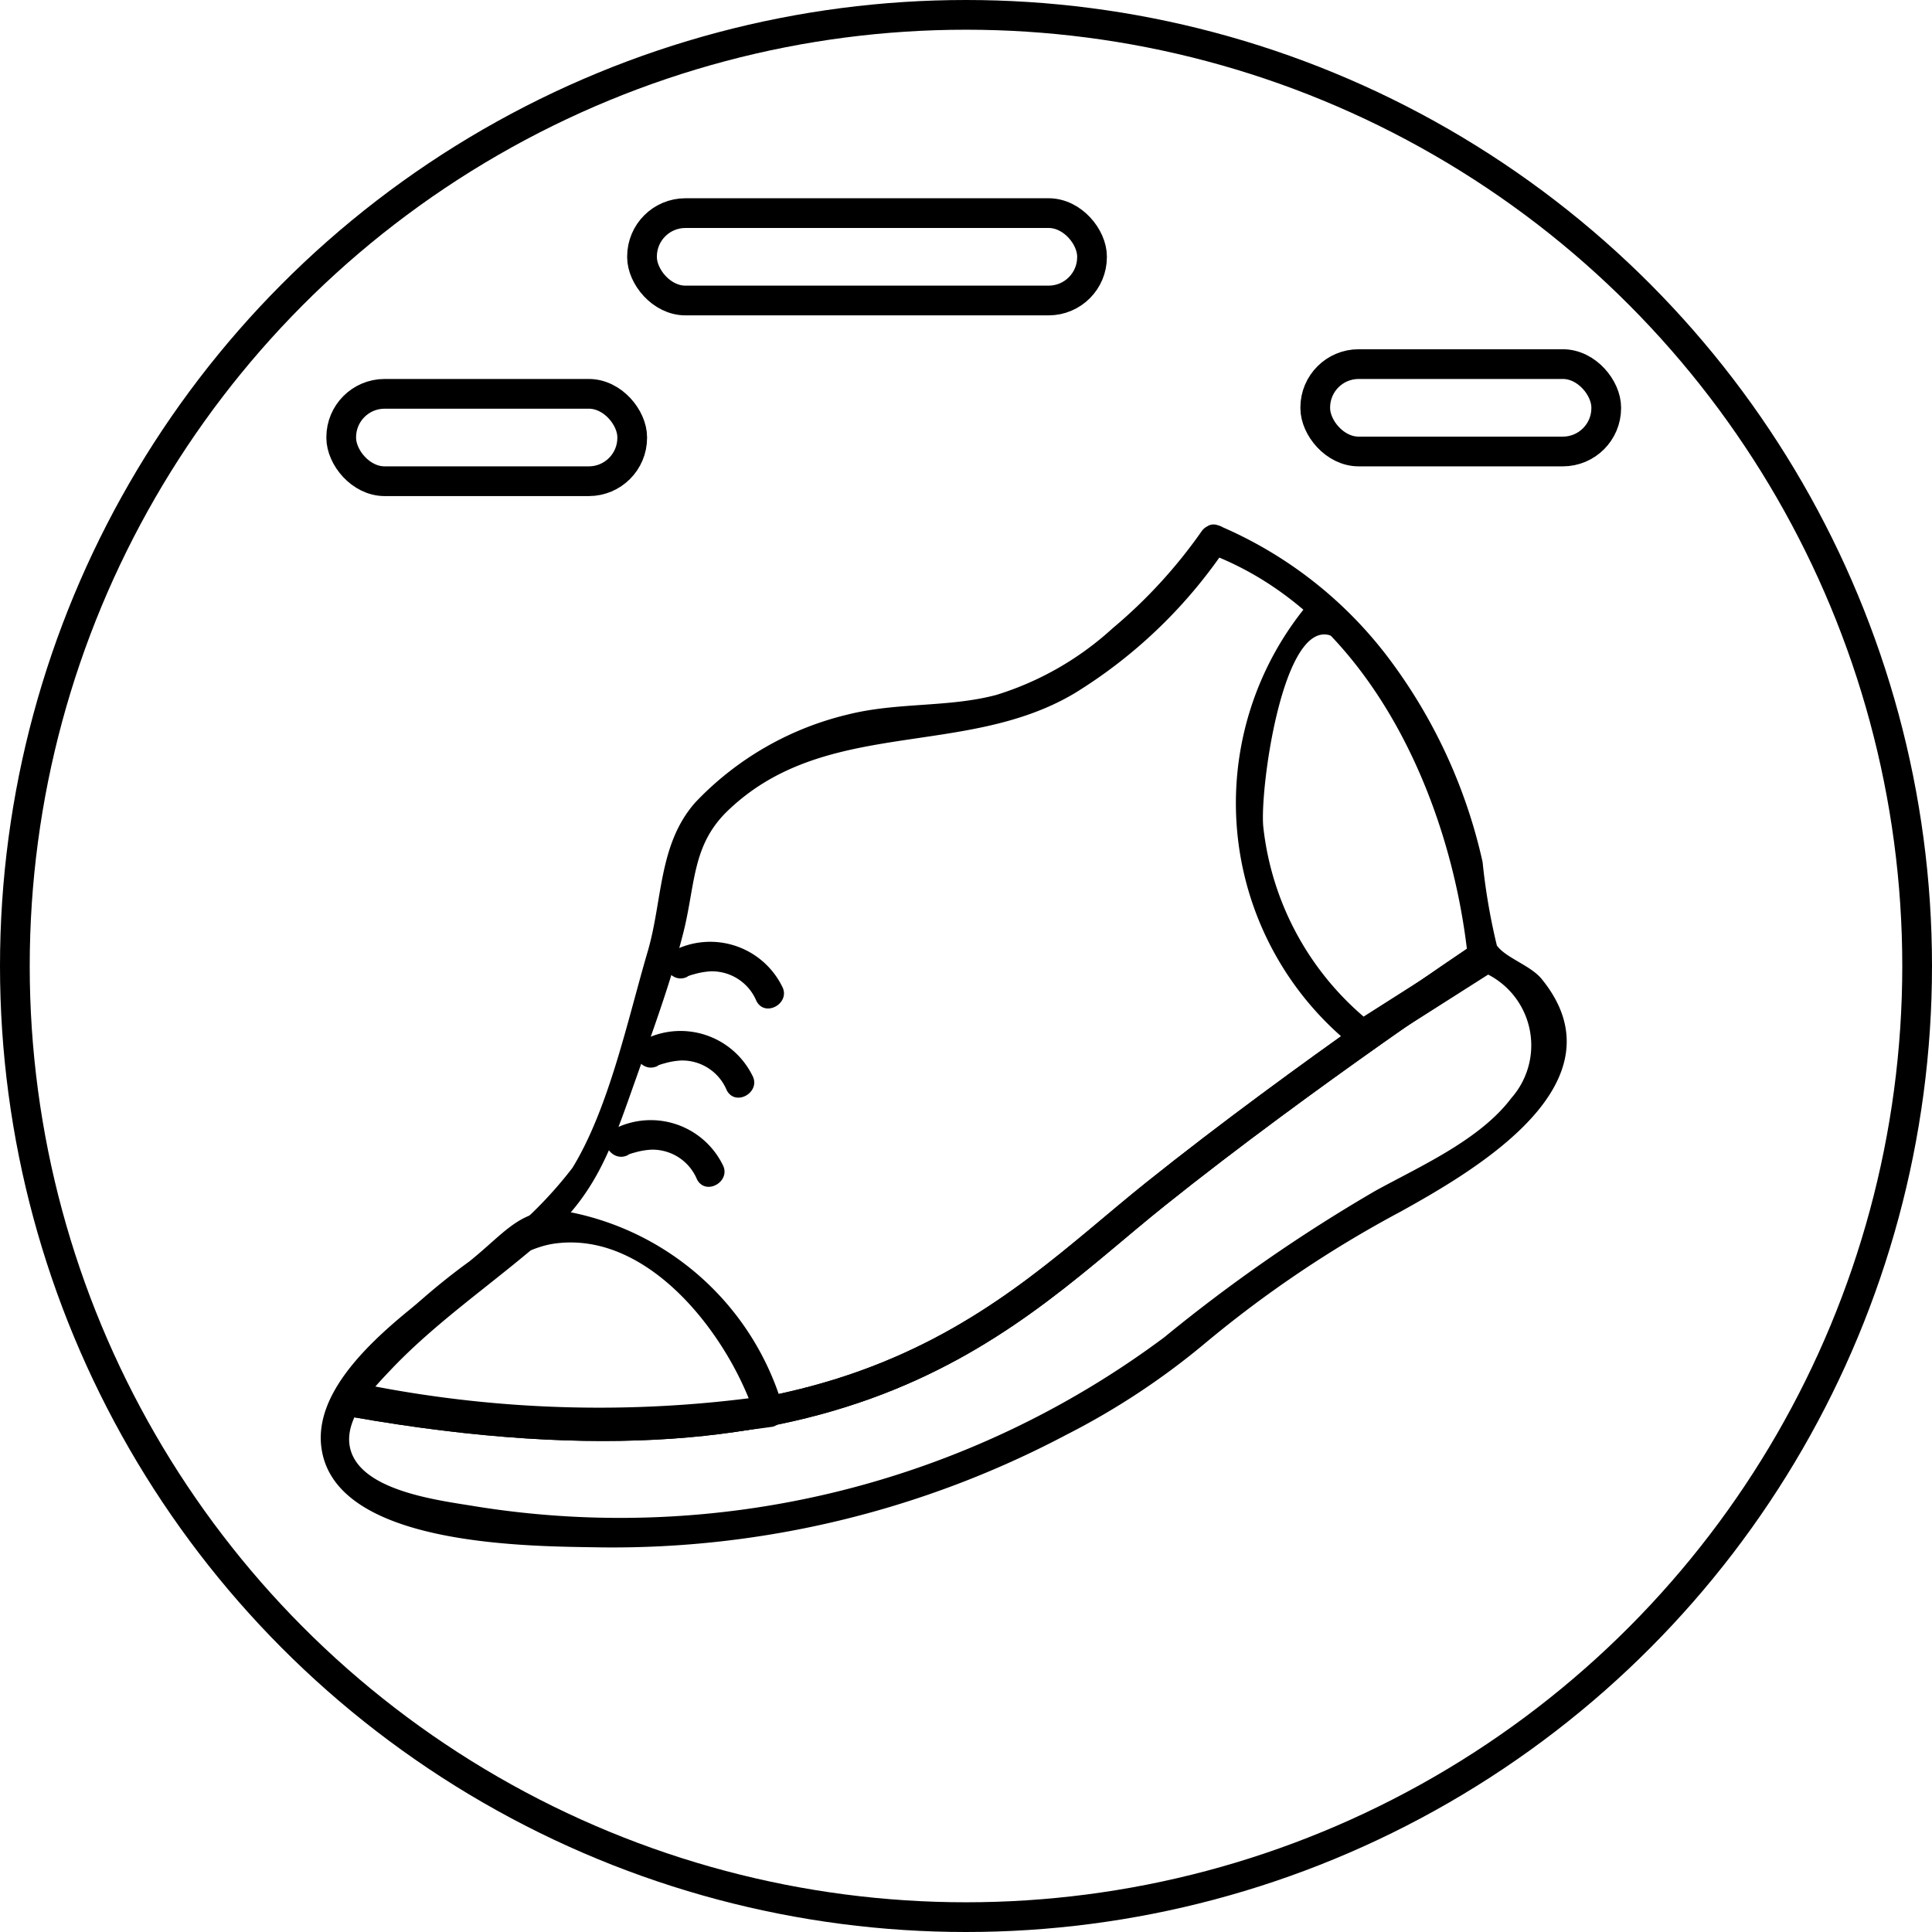<svg xmlns="http://www.w3.org/2000/svg" viewBox="0 0 65 65"><defs><style>.cls-1{fill:none;stroke:#000;stroke-miterlimit:10;}</style></defs><title>Asset 11</title><g id="Layer_2" data-name="Layer 2"><g id="Слой_1" data-name="Слой 1"><circle class="cls-1" cx="32.5" cy="32.5" r="32"/><path d="M40.75,18.65c5.34,2.06,8.06,8.24,8.63,13.52a.53.53,0,0,0,.37.48,2.68,2.68,0,0,1,1.1,4.29c-1.06,1.41-3.06,2.29-4.57,3.12A54.13,54.13,0,0,0,39.16,45,30.63,30.63,0,0,1,16,50.68c-1.14-.19-3.58-.47-4.14-1.72-.48-1.08.67-2.22,1.34-2.93,1.58-1.65,3.5-2.93,5.21-4.44s2.2-3.09,3-5.34c.56-1.59,1.15-3.19,1.57-4.83s.29-2.94,1.46-4.1c3.29-3.22,8-1.78,11.72-4a16.63,16.63,0,0,0,5.13-4.95c.36-.53-.5-1-.86-.5a16.87,16.87,0,0,1-3,3.27,10.29,10.29,0,0,1-3.91,2.24c-1.62.43-3.33.24-5,.66A10.39,10.39,0,0,0,23.39,27c-1.25,1.42-1.09,3.31-1.61,5.05-.66,2.25-1.29,5.23-2.52,7.24A13.87,13.87,0,0,1,16,42.35c-1.67,1.35-5.58,3.78-5.18,6.4.5,3.32,7.14,3.27,9.4,3.31a32.65,32.65,0,0,0,15.64-3.78,24.86,24.86,0,0,0,4.65-3.06,38.63,38.63,0,0,1,6.62-4.46c2.48-1.38,7.59-4.32,4.74-7.82-.37-.46-1.21-.71-1.51-1.13A21,21,0,0,1,49.88,29a17.82,17.82,0,0,0-3-6.64A14,14,0,0,0,41,17.68C40.41,17.45,40.15,18.42,40.75,18.65Z"/><path class="cls-1" d="M49.88,32.17s-6,4-11,8-10,10-27,7"/><path class="cls-1" d="M49.88,32.17s-6,4-11,8-10,10-27,7"/><path d="M23.13,32.85a1.31,1.31,0,0,1,.21-.07,2.52,2.52,0,0,1,.56-.1,1.62,1.62,0,0,1,1.55,1c.3.57,1.17.06.86-.5A2.7,2.7,0,0,0,22.63,32c-.58.28-.07,1.15.5.86Z"/><path d="M22.13,35.85a1.31,1.31,0,0,1,.21-.07,2.52,2.52,0,0,1,.56-.1,1.62,1.62,0,0,1,1.55,1c.3.57,1.17.06.86-.5A2.7,2.7,0,0,0,21.63,35c-.58.28-.07,1.15.5.86Z"/><path d="M21.13,38.85a1.31,1.31,0,0,1,.21-.07,2.52,2.52,0,0,1,.56-.1,1.62,1.62,0,0,1,1.55,1c.3.57,1.17.06.86-.5A2.7,2.7,0,0,0,20.63,38c-.58.28-.07,1.15.5.86Z"/><rect class="cls-1" x="21.6" y="7.17" width="15.14" height="2.94" rx="1.46" ry="1.46"/><rect class="cls-1" x="11.48" y="13.25" width="9.79" height="2.94" rx="1.46" ry="1.46"/><rect class="cls-1" x="44.25" y="12.25" width="9.79" height="2.94" rx="1.46" ry="1.46"/><path d="M46.12,35.3l4.15-2.64a.51.51,0,0,0-.12-.91A25.57,25.57,0,0,0,49.61,28a18.21,18.21,0,0,0-1.21-3.06,16.84,16.84,0,0,0-3.58-4.74.5.5,0,0,0-.71,0,10.46,10.46,0,0,0,1.41,15c.49.41,1.2-.29.71-.71a9.8,9.8,0,0,1-3.73-6.69c-.11-1.26.62-6.64,2.13-6.45,1,.12,2.34,3,2.76,3.75a19.46,19.46,0,0,1,2,7,.53.53,0,0,0,.37.48l.14.05-.12-.91-4.15,2.64C45.07,34.78,45.57,35.64,46.12,35.3Z"/><path d="M12.12,47.65A41.7,41.7,0,0,0,26,48a.5.5,0,0,0,.35-.62,9.35,9.35,0,0,0-7.08-6.58c-1.67-.3-2.17.59-3.48,1.64a22.48,22.48,0,0,0-4.49,4.33.5.5,0,0,0,.3.73l.5.11c.63.15.89-.82.27-1l-.5-.11.3.73c1.24-1.76,4.35-5.09,6.48-5.39,3.19-.45,5.87,3.12,6.74,5.75l.35-.62a40.18,40.18,0,0,1-13.36-.37C11.75,46.58,11.48,47.54,12.12,47.65Z"/></g></g></svg>